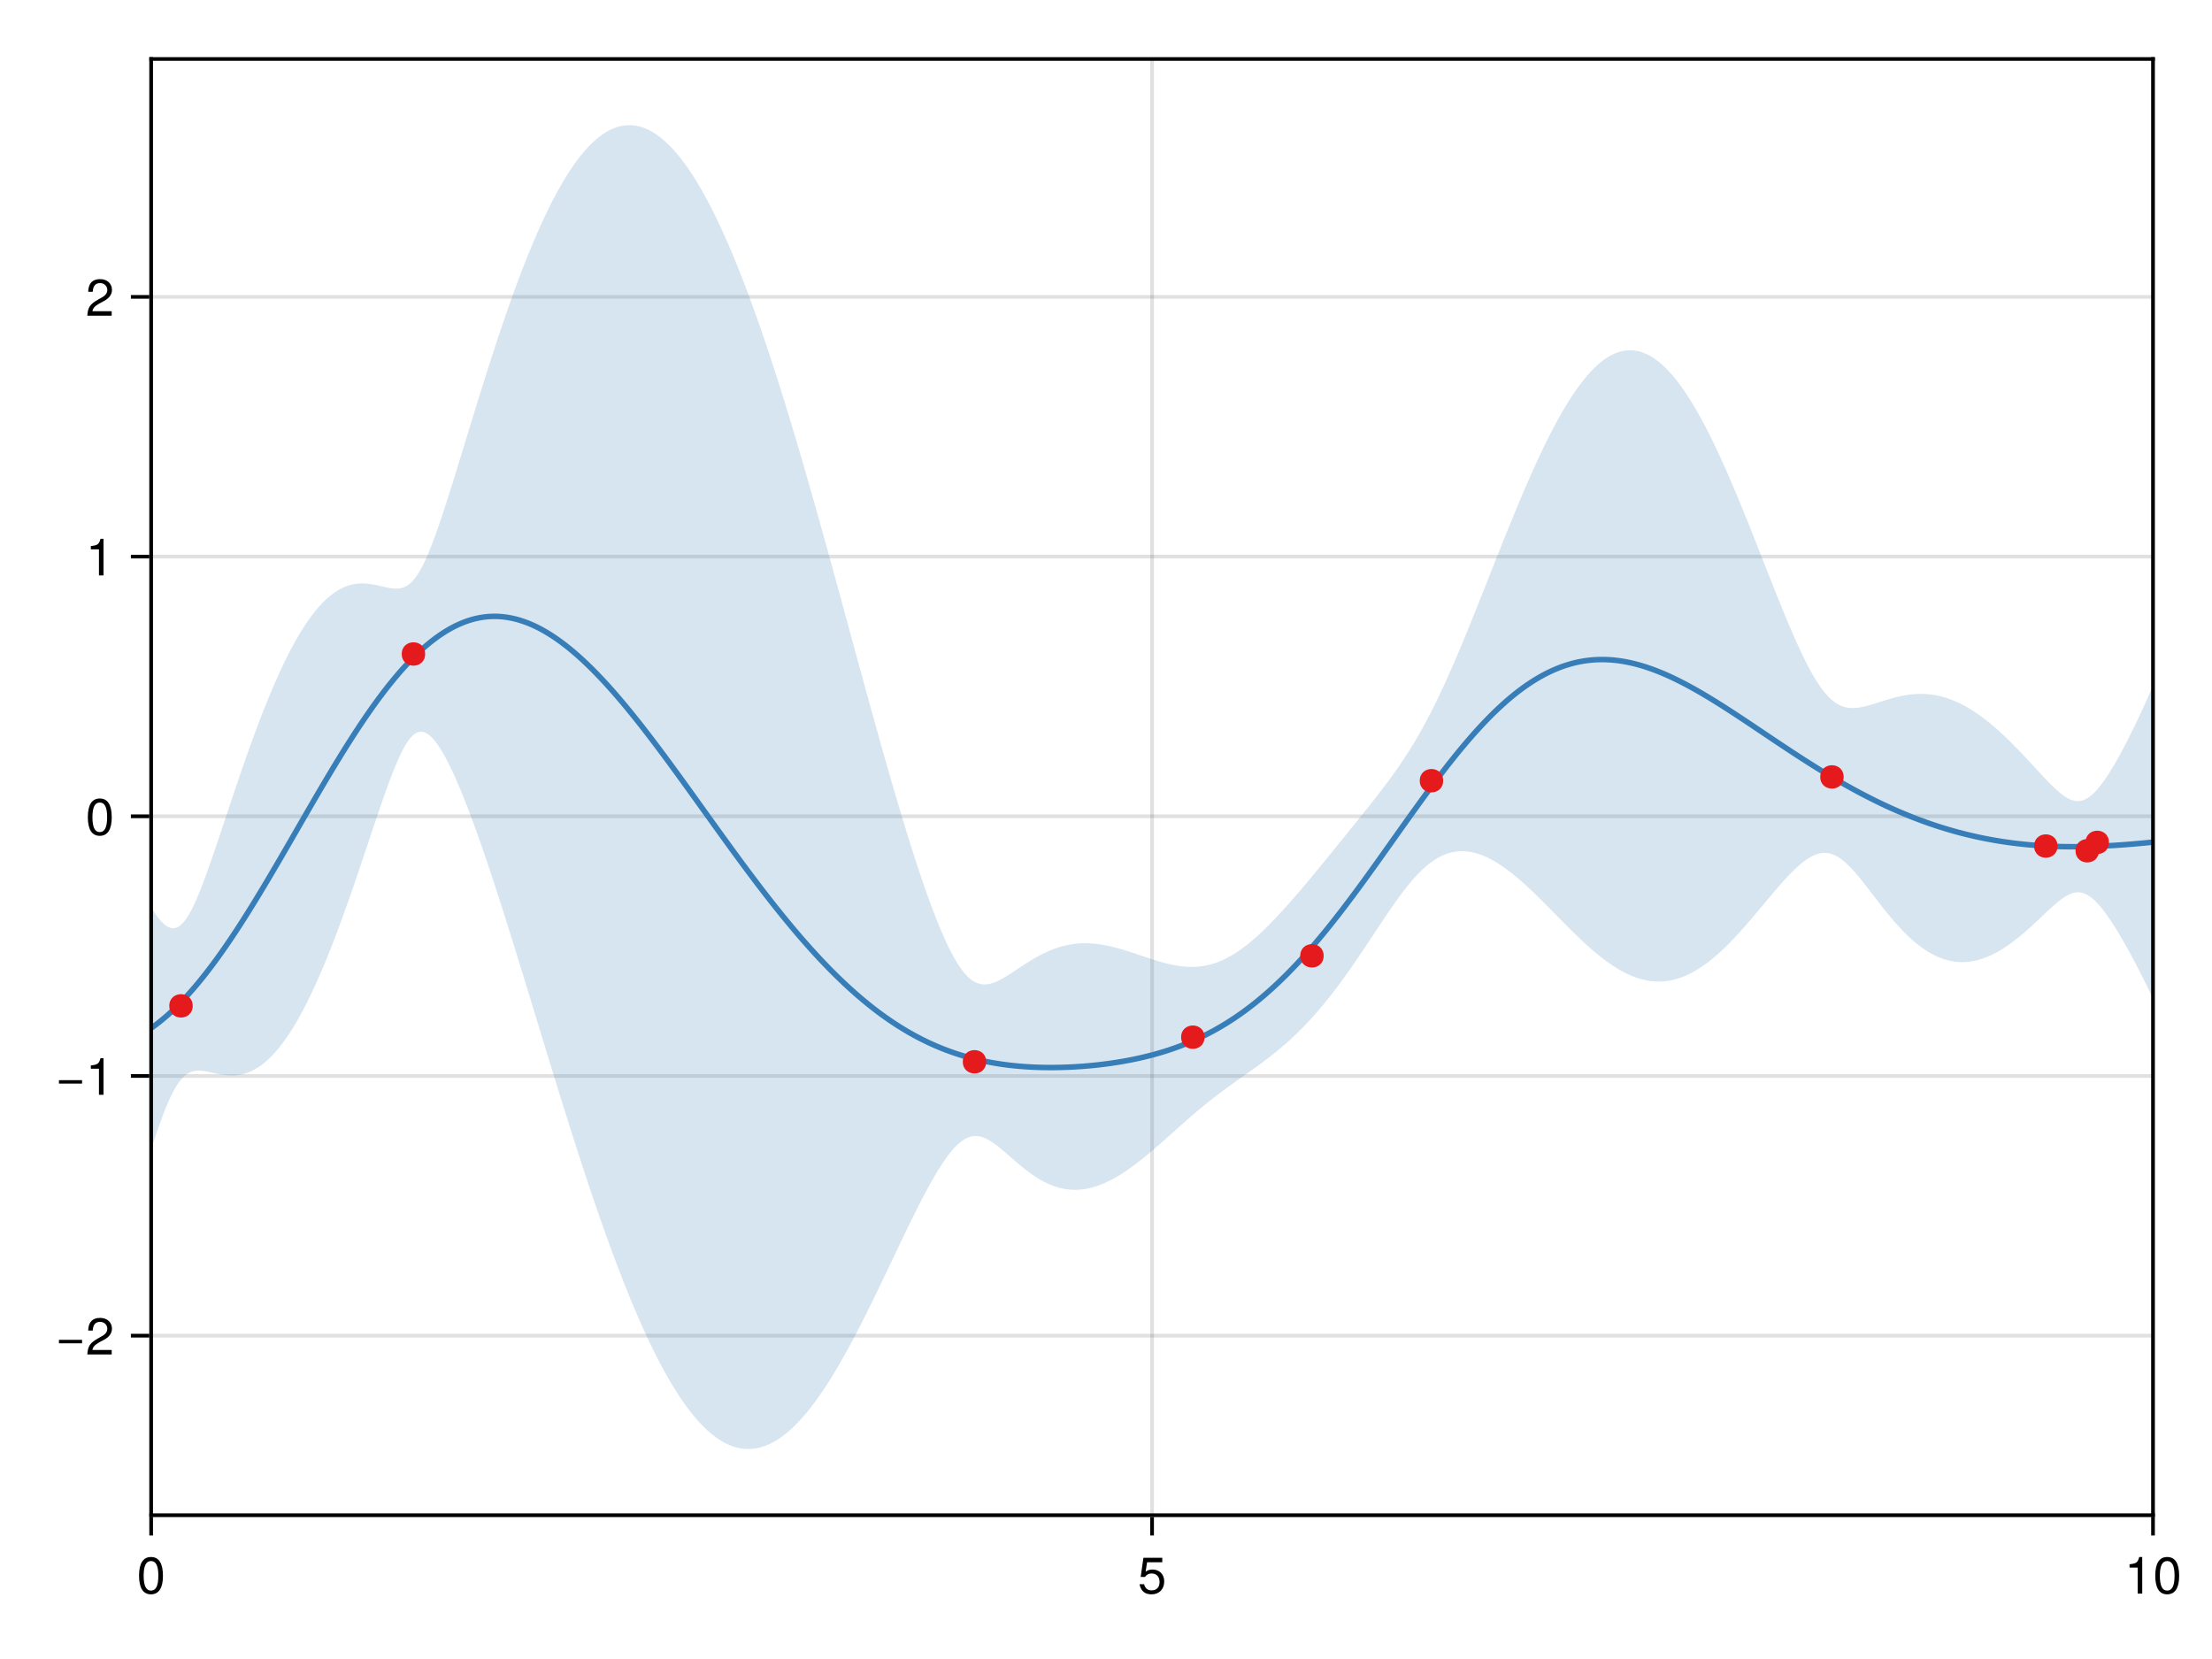 <?xml version="1.0" encoding="UTF-8"?>
<svg xmlns="http://www.w3.org/2000/svg" xmlns:xlink="http://www.w3.org/1999/xlink" width="600" height="450" viewBox="0 0 600 450">
<defs>
<g>
<g id="glyph-0-0-b1eaf355">
<path d="M 7.094 -4.781 C 7.094 -1.516 5.953 0.203 3.844 0.203 C 1.719 0.203 0.609 -1.516 0.609 -4.859 C 0.609 -8.188 1.703 -9.922 3.844 -9.922 C 6 -9.922 7.094 -8.219 7.094 -4.781 Z M 5.844 -4.891 C 5.844 -7.547 5.188 -8.828 3.844 -8.828 C 2.516 -8.828 1.859 -7.562 1.859 -4.844 C 1.859 -2.125 2.516 -0.812 3.828 -0.812 C 5.188 -0.812 5.844 -2.078 5.844 -4.891 Z M 5.844 -4.891 "/>
</g>
<g id="glyph-1-0-b1eaf355">
<path d="M 7.188 -3.297 C 7.188 -1.188 5.781 0.203 3.781 0.203 C 2.016 0.203 0.891 -0.578 0.484 -2.547 C 0.484 -2.547 1.719 -2.547 1.719 -2.547 C 2.016 -1.422 2.672 -0.875 3.75 -0.875 C 5.094 -0.875 5.922 -1.688 5.922 -3.125 C 5.922 -4.594 5.078 -5.453 3.75 -5.453 C 2.984 -5.453 2.5 -5.203 1.938 -4.516 C 1.938 -4.516 0.797 -4.516 0.797 -4.516 C 0.797 -4.516 1.547 -9.719 1.547 -9.719 C 1.547 -9.719 6.656 -9.719 6.656 -9.719 C 6.656 -9.719 6.656 -8.5 6.656 -8.5 C 6.656 -8.5 2.531 -8.5 2.531 -8.5 C 2.531 -8.5 2.141 -5.938 2.141 -5.938 C 2.719 -6.359 3.281 -6.531 3.969 -6.531 C 5.875 -6.531 7.188 -5.25 7.188 -3.297 Z M 7.188 -3.297 "/>
</g>
<g id="glyph-1-1-b1eaf355">
<path d="M 4.859 0 C 4.859 0 3.625 0 3.625 0 C 3.625 0 3.625 -7.062 3.625 -7.062 C 3.625 -7.062 1.422 -7.062 1.422 -7.062 C 1.422 -7.062 1.422 -7.953 1.422 -7.953 C 3.328 -8.188 3.609 -8.406 4.047 -9.922 C 4.047 -9.922 4.859 -9.922 4.859 -9.922 C 4.859 -9.922 4.859 0 4.859 0 Z M 4.859 0 "/>
</g>
<g id="glyph-1-2-b1eaf355">
<path d="M 7.094 -4.781 C 7.094 -1.516 5.953 0.203 3.844 0.203 C 1.719 0.203 0.609 -1.516 0.609 -4.859 C 0.609 -8.188 1.703 -9.922 3.844 -9.922 C 6 -9.922 7.094 -8.219 7.094 -4.781 Z M 5.844 -4.891 C 5.844 -7.547 5.188 -8.828 3.844 -8.828 C 2.516 -8.828 1.859 -7.562 1.859 -4.844 C 1.859 -2.125 2.516 -0.812 3.828 -0.812 C 5.188 -0.812 5.844 -2.078 5.844 -4.891 Z M 5.844 -4.891 "/>
</g>
<g id="glyph-2-0-b1eaf355">
<path d="M 7.219 -3.031 C 7.219 -3.031 0.953 -3.031 0.953 -3.031 C 0.953 -3.031 0.953 -3.969 0.953 -3.969 C 0.953 -3.969 7.219 -3.969 7.219 -3.969 C 7.219 -3.969 7.219 -3.031 7.219 -3.031 Z M 7.219 -3.031 "/>
</g>
<g id="glyph-3-0-b1eaf355">
<path d="M 7.156 -7.016 C 7.156 -5.797 6.438 -4.766 5.047 -4.016 C 5.047 -4.016 3.656 -3.266 3.656 -3.266 C 2.438 -2.547 1.984 -2.031 1.859 -1.219 C 1.859 -1.219 7.078 -1.219 7.078 -1.219 C 7.078 -1.219 7.078 0 7.078 0 C 7.078 0 0.469 0 0.469 0 C 0.594 -2.188 1.188 -3.125 3.266 -4.297 C 3.266 -4.297 4.547 -5.031 4.547 -5.031 C 5.438 -5.531 5.891 -6.203 5.891 -6.984 C 5.891 -8.047 5.047 -8.844 3.938 -8.844 C 2.719 -8.844 2.031 -8.141 1.938 -6.484 C 1.938 -6.484 0.703 -6.484 0.703 -6.484 C 0.766 -8.891 1.953 -9.922 3.969 -9.922 C 5.859 -9.922 7.156 -8.688 7.156 -7.016 Z M 7.156 -7.016 "/>
</g>
<g id="glyph-4-0-b1eaf355">
<path d="M 7.219 -3.031 C 7.219 -3.031 0.953 -3.031 0.953 -3.031 C 0.953 -3.031 0.953 -3.969 0.953 -3.969 C 0.953 -3.969 7.219 -3.969 7.219 -3.969 C 7.219 -3.969 7.219 -3.031 7.219 -3.031 Z M 7.219 -3.031 "/>
</g>
<g id="glyph-5-0-b1eaf355">
<path d="M 4.859 0 C 4.859 0 3.625 0 3.625 0 C 3.625 0 3.625 -7.062 3.625 -7.062 C 3.625 -7.062 1.422 -7.062 1.422 -7.062 C 1.422 -7.062 1.422 -7.953 1.422 -7.953 C 3.328 -8.188 3.609 -8.406 4.047 -9.922 C 4.047 -9.922 4.859 -9.922 4.859 -9.922 C 4.859 -9.922 4.859 0 4.859 0 Z M 4.859 0 "/>
</g>
<g id="glyph-6-0-b1eaf355">
<path d="M 7.094 -4.781 C 7.094 -1.516 5.953 0.203 3.844 0.203 C 1.719 0.203 0.609 -1.516 0.609 -4.859 C 0.609 -8.188 1.703 -9.922 3.844 -9.922 C 6 -9.922 7.094 -8.219 7.094 -4.781 Z M 5.844 -4.891 C 5.844 -7.547 5.188 -8.828 3.844 -8.828 C 2.516 -8.828 1.859 -7.562 1.859 -4.844 C 1.859 -2.125 2.516 -0.812 3.828 -0.812 C 5.188 -0.812 5.844 -2.078 5.844 -4.891 Z M 5.844 -4.891 "/>
</g>
<g id="glyph-6-1-b1eaf355">
<path d="M 4.859 0 C 4.859 0 3.625 0 3.625 0 C 3.625 0 3.625 -7.062 3.625 -7.062 C 3.625 -7.062 1.422 -7.062 1.422 -7.062 C 1.422 -7.062 1.422 -7.953 1.422 -7.953 C 3.328 -8.188 3.609 -8.406 4.047 -9.922 C 4.047 -9.922 4.859 -9.922 4.859 -9.922 C 4.859 -9.922 4.859 0 4.859 0 Z M 4.859 0 "/>
</g>
<g id="glyph-6-2-b1eaf355">
<path d="M 7.156 -7.016 C 7.156 -5.797 6.438 -4.766 5.047 -4.016 C 5.047 -4.016 3.656 -3.266 3.656 -3.266 C 2.438 -2.547 1.984 -2.031 1.859 -1.219 C 1.859 -1.219 7.078 -1.219 7.078 -1.219 C 7.078 -1.219 7.078 0 7.078 0 C 7.078 0 0.469 0 0.469 0 C 0.594 -2.188 1.188 -3.125 3.266 -4.297 C 3.266 -4.297 4.547 -5.031 4.547 -5.031 C 5.438 -5.531 5.891 -6.203 5.891 -6.984 C 5.891 -8.047 5.047 -8.844 3.938 -8.844 C 2.719 -8.844 2.031 -8.141 1.938 -6.484 C 1.938 -6.484 0.703 -6.484 0.703 -6.484 C 0.766 -8.891 1.953 -9.922 3.969 -9.922 C 5.859 -9.922 7.156 -8.688 7.156 -7.016 Z M 7.156 -7.016 "/>
</g>
</g>
<clipPath id="clip-0-b1eaf355">
<path clip-rule="nonzero" d="M 41 162 L 584 162 L 584 294 L 41 294 Z M 41 162 "/>
</clipPath>
</defs>
<rect x="-60" y="-45" width="720" height="540" fill="rgb(100%, 100%, 100%)" fill-opacity="1"/>
<path fill-rule="nonzero" fill="rgb(100%, 100%, 100%)" fill-opacity="1" d="M 41 411 L 584 411 L 584 16 L 41 16 Z M 41 411 "/>
<path fill="none" stroke-width="1" stroke-linecap="butt" stroke-linejoin="miter" stroke="rgb(0%, 0%, 0%)" stroke-opacity="0.12" stroke-miterlimit="1.155" d="M 41 411 L 41 16 "/>
<path fill="none" stroke-width="1" stroke-linecap="butt" stroke-linejoin="miter" stroke="rgb(0%, 0%, 0%)" stroke-opacity="0.12" stroke-miterlimit="1.155" d="M 312.5 411 L 312.5 16 "/>
<path fill="none" stroke-width="1" stroke-linecap="butt" stroke-linejoin="miter" stroke="rgb(0%, 0%, 0%)" stroke-opacity="0.12" stroke-miterlimit="1.155" d="M 584 411 L 584 16 "/>
<path fill="none" stroke-width="1" stroke-linecap="butt" stroke-linejoin="miter" stroke="rgb(0%, 0%, 0%)" stroke-opacity="0.12" stroke-miterlimit="1.155" d="M 41 362.293 L 584 362.293 "/>
<path fill="none" stroke-width="1" stroke-linecap="butt" stroke-linejoin="miter" stroke="rgb(0%, 0%, 0%)" stroke-opacity="0.12" stroke-miterlimit="1.155" d="M 41 291.852 L 584 291.852 "/>
<path fill="none" stroke-width="1" stroke-linecap="butt" stroke-linejoin="miter" stroke="rgb(0%, 0%, 0%)" stroke-opacity="0.12" stroke-miterlimit="1.155" d="M 41 221.414 L 584 221.414 "/>
<path fill="none" stroke-width="1" stroke-linecap="butt" stroke-linejoin="miter" stroke="rgb(0%, 0%, 0%)" stroke-opacity="0.12" stroke-miterlimit="1.155" d="M 41 150.973 L 584 150.973 "/>
<path fill="none" stroke-width="1" stroke-linecap="butt" stroke-linejoin="miter" stroke="rgb(0%, 0%, 0%)" stroke-opacity="0.12" stroke-miterlimit="1.155" d="M 41 80.531 L 584 80.531 "/>
<g fill="rgb(0%, 0%, 0%)" fill-opacity="1">
<use xlink:href="#glyph-0-0-b1eaf355" x="37.108" y="432.258"/>
</g>
<g fill="rgb(0%, 0%, 0%)" fill-opacity="1">
<use xlink:href="#glyph-1-0-b1eaf355" x="308.608" y="432.258"/>
</g>
<g fill="rgb(0%, 0%, 0%)" fill-opacity="1">
<use xlink:href="#glyph-1-1-b1eaf355" x="576.216" y="432.258"/>
</g>
<g fill="rgb(0%, 0%, 0%)" fill-opacity="1">
<use xlink:href="#glyph-1-2-b1eaf355" x="584" y="432.258"/>
</g>
<g fill="rgb(0%, 0%, 0%)" fill-opacity="1">
<use xlink:href="#glyph-2-0-b1eaf355" x="15.04" y="367.397"/>
</g>
<g fill="rgb(0%, 0%, 0%)" fill-opacity="1">
<use xlink:href="#glyph-3-0-b1eaf355" x="23.216" y="367.397"/>
</g>
<g fill="rgb(0%, 0%, 0%)" fill-opacity="1">
<use xlink:href="#glyph-4-0-b1eaf355" x="15.04" y="296.956"/>
</g>
<g fill="rgb(0%, 0%, 0%)" fill-opacity="1">
<use xlink:href="#glyph-5-0-b1eaf355" x="23.216" y="296.956"/>
</g>
<g fill="rgb(0%, 0%, 0%)" fill-opacity="1">
<use xlink:href="#glyph-6-0-b1eaf355" x="23.216" y="226.515"/>
</g>
<g fill="rgb(0%, 0%, 0%)" fill-opacity="1">
<use xlink:href="#glyph-6-1-b1eaf355" x="23.216" y="156.074"/>
</g>
<g fill="rgb(0%, 0%, 0%)" fill-opacity="1">
<use xlink:href="#glyph-6-2-b1eaf355" x="23.216" y="85.634"/>
</g>
<path fill-rule="nonzero" fill="rgb(21.6%, 49.4%, 72.2%)" fill-opacity="0.2" d="M 41 246.035 L 41.543 246.934 L 42.086 247.777 L 42.629 248.555 L 43.172 249.262 L 43.715 249.898 L 44.258 250.449 L 44.801 250.918 L 45.344 251.289 L 45.887 251.562 L 46.43 251.73 L 46.973 251.789 L 47.516 251.727 L 48.059 251.547 L 48.602 251.242 L 49.145 250.816 L 49.688 250.27 L 50.23 249.605 L 50.773 248.824 L 51.316 247.941 L 51.859 246.953 L 52.402 245.879 L 52.945 244.719 L 53.488 243.484 L 54.031 242.184 L 54.574 240.824 L 55.117 239.418 L 55.66 237.965 L 56.203 236.473 L 56.746 234.949 L 57.289 233.402 L 57.832 231.828 L 58.375 230.238 L 58.918 228.637 L 59.461 227.023 L 60.547 223.773 L 61.09 222.145 L 61.633 220.512 L 62.719 217.262 L 63.262 215.645 L 63.805 214.031 L 64.348 212.43 L 64.891 210.836 L 65.434 209.254 L 65.977 207.688 L 66.52 206.129 L 67.062 204.59 L 67.605 203.062 L 68.148 201.555 L 68.691 200.062 L 69.234 198.59 L 69.777 197.137 L 70.32 195.703 L 70.863 194.289 L 71.406 192.898 L 71.949 191.527 L 72.492 190.18 L 73.035 188.852 L 73.578 187.551 L 74.121 186.273 L 74.664 185.02 L 75.211 183.793 L 75.754 182.59 L 76.297 181.414 L 76.84 180.266 L 77.383 179.141 L 77.926 178.047 L 78.469 176.977 L 79.012 175.938 L 79.555 174.926 L 80.098 173.945 L 80.641 172.988 L 81.184 172.062 L 81.727 171.168 L 82.27 170.305 L 82.812 169.465 L 83.355 168.66 L 83.898 167.883 L 84.441 167.141 L 84.984 166.426 L 85.527 165.738 L 86.07 165.086 L 86.613 164.461 L 87.156 163.871 L 87.699 163.309 L 88.242 162.777 L 88.785 162.277 L 89.328 161.809 L 89.871 161.367 L 90.414 160.961 L 90.957 160.582 L 91.5 160.234 L 92.043 159.914 L 92.586 159.625 L 93.129 159.363 L 93.672 159.133 L 94.215 158.93 L 94.758 158.758 L 95.301 158.609 L 95.844 158.488 L 96.387 158.395 L 96.93 158.324 L 97.473 158.277 L 98.016 158.258 L 98.559 158.258 L 99.102 158.281 L 99.645 158.32 L 100.188 158.383 L 100.73 158.457 L 101.273 158.551 L 101.816 158.656 L 102.359 158.77 L 102.902 158.891 L 103.445 159.016 L 103.988 159.145 L 104.531 159.266 L 105.074 159.383 L 105.617 159.488 L 106.16 159.574 L 106.703 159.637 L 107.246 159.672 L 107.789 159.668 L 108.332 159.617 L 108.875 159.516 L 109.418 159.355 L 109.961 159.121 L 110.504 158.816 L 111.047 158.422 L 111.59 157.941 L 112.133 157.363 L 112.676 156.691 L 113.219 155.918 L 113.762 155.051 L 114.305 154.09 L 114.848 153.035 L 115.391 151.895 L 115.934 150.676 L 116.477 149.383 L 117.02 148.023 L 117.562 146.602 L 118.105 145.129 L 118.648 143.605 L 119.191 142.039 L 119.734 140.438 L 120.277 138.805 L 120.82 137.141 L 121.363 135.453 L 121.906 133.746 L 122.449 132.023 L 122.992 130.285 L 123.535 128.535 L 124.078 126.773 L 124.621 125.008 L 125.707 121.461 L 126.793 117.906 L 127.879 114.359 L 128.422 112.59 L 128.965 110.828 L 129.508 109.074 L 130.051 107.324 L 130.594 105.586 L 131.137 103.852 L 131.68 102.133 L 132.223 100.422 L 132.766 98.727 L 133.309 97.039 L 133.852 95.367 L 134.395 93.711 L 134.938 92.066 L 135.48 90.438 L 136.023 88.824 L 136.566 87.23 L 137.109 85.648 L 137.652 84.09 L 138.195 82.543 L 138.738 81.02 L 139.281 79.512 L 139.824 78.023 L 140.367 76.559 L 140.91 75.109 L 141.453 73.684 L 141.996 72.277 L 142.539 70.891 L 143.086 69.531 L 143.629 68.188 L 144.172 66.871 L 144.715 65.574 L 145.258 64.301 L 145.801 63.051 L 146.344 61.824 L 146.887 60.625 L 147.43 59.445 L 147.973 58.293 L 148.516 57.164 L 149.059 56.059 L 149.602 54.98 L 150.145 53.926 L 150.688 52.898 L 151.23 51.898 L 151.773 50.922 L 152.316 49.969 L 152.859 49.047 L 153.402 48.148 L 153.945 47.277 L 154.488 46.434 L 155.031 45.613 L 155.574 44.824 L 156.117 44.062 L 156.66 43.324 L 157.203 42.617 L 157.746 41.934 L 158.289 41.281 L 158.832 40.656 L 159.375 40.055 L 159.918 39.484 L 160.461 38.941 L 161.004 38.426 L 161.547 37.941 L 162.09 37.48 L 162.633 37.051 L 163.176 36.645 L 163.719 36.27 L 164.262 35.926 L 164.805 35.605 L 165.348 35.316 L 165.891 35.051 L 166.434 34.816 L 166.977 34.613 L 167.52 34.434 L 168.062 34.285 L 168.605 34.16 L 169.148 34.066 L 169.691 34.004 L 170.234 33.965 L 170.777 33.953 L 171.32 33.973 L 171.863 34.02 L 172.406 34.094 L 172.949 34.195 L 173.492 34.324 L 174.035 34.48 L 174.578 34.664 L 175.121 34.875 L 175.664 35.113 L 176.207 35.383 L 176.75 35.676 L 177.293 35.996 L 177.836 36.344 L 178.379 36.719 L 178.922 37.121 L 179.465 37.551 L 180.008 38.008 L 180.551 38.488 L 181.094 38.996 L 181.637 39.531 L 182.18 40.094 L 182.723 40.68 L 183.266 41.293 L 183.809 41.934 L 184.352 42.598 L 184.895 43.285 L 185.438 44.004 L 185.98 44.742 L 186.523 45.512 L 187.066 46.301 L 187.609 47.117 L 188.152 47.957 L 188.695 48.824 L 189.238 49.715 L 189.781 50.629 L 190.324 51.566 L 190.867 52.527 L 191.41 53.516 L 191.953 54.523 L 192.496 55.555 L 193.039 56.613 L 193.582 57.691 L 194.125 58.793 L 194.668 59.918 L 195.211 61.066 L 195.754 62.234 L 196.297 63.426 L 196.84 64.641 L 197.383 65.875 L 197.926 67.133 L 198.469 68.41 L 199.012 69.707 L 199.555 71.027 L 200.098 72.367 L 200.641 73.727 L 201.184 75.109 L 201.727 76.508 L 202.27 77.93 L 202.812 79.367 L 203.355 80.824 L 203.898 82.305 L 204.441 83.801 L 204.984 85.312 L 205.527 86.848 L 206.07 88.395 L 206.613 89.965 L 207.156 91.551 L 207.699 93.152 L 208.242 94.77 L 208.785 96.406 L 209.328 98.055 L 209.871 99.723 L 210.414 101.406 L 210.961 103.102 L 211.504 104.816 L 212.047 106.543 L 212.59 108.285 L 213.133 110.039 L 213.676 111.809 L 214.219 113.59 L 214.762 115.383 L 215.305 117.191 L 215.848 119.008 L 216.391 120.84 L 216.934 122.684 L 217.477 124.535 L 218.02 126.398 L 218.562 128.273 L 219.105 130.16 L 219.648 132.051 L 220.191 133.953 L 220.734 135.867 L 221.277 137.785 L 221.82 139.715 L 222.363 141.648 L 222.906 143.59 L 223.449 145.539 L 223.992 147.492 L 224.535 149.453 L 225.078 151.418 L 226.164 155.363 L 227.25 159.324 L 227.793 161.312 L 228.336 163.297 L 228.879 165.289 L 229.422 167.277 L 229.965 169.27 L 230.508 171.266 L 231.594 175.25 L 232.137 177.238 L 232.68 179.23 L 233.223 181.219 L 233.766 183.203 L 234.309 185.184 L 235.395 189.137 L 235.938 191.105 L 237.023 195.027 L 237.566 196.977 L 238.109 198.922 L 238.652 200.855 L 239.195 202.785 L 239.738 204.703 L 240.281 206.613 L 240.824 208.512 L 241.367 210.402 L 241.91 212.277 L 242.453 214.141 L 242.996 215.992 L 243.539 217.832 L 244.082 219.652 L 244.625 221.461 L 245.168 223.254 L 245.711 225.027 L 246.254 226.785 L 246.797 228.527 L 247.34 230.246 L 247.883 231.945 L 248.426 233.621 L 248.969 235.277 L 249.512 236.91 L 250.055 238.52 L 250.598 240.098 L 251.141 241.652 L 251.684 243.18 L 252.227 244.676 L 252.77 246.141 L 253.312 247.574 L 253.855 248.973 L 254.398 250.336 L 254.941 251.66 L 255.484 252.941 L 256.027 254.184 L 256.57 255.379 L 257.113 256.531 L 257.656 257.633 L 258.199 258.68 L 258.742 259.676 L 259.285 260.617 L 259.828 261.496 L 260.371 262.316 L 260.914 263.074 L 261.457 263.766 L 262 264.391 L 262.543 264.949 L 263.086 265.438 L 263.629 265.859 L 264.172 266.215 L 264.715 266.5 L 265.258 266.723 L 265.801 266.883 L 266.344 266.98 L 266.887 267.023 L 267.43 267.016 L 267.973 266.957 L 268.516 266.855 L 269.059 266.711 L 269.602 266.527 L 270.145 266.316 L 270.688 266.074 L 271.23 265.805 L 271.773 265.516 L 272.316 265.211 L 272.859 264.887 L 273.402 264.551 L 273.945 264.207 L 274.488 263.855 L 275.031 263.5 L 275.574 263.141 L 276.117 262.777 L 277.203 262.059 L 277.746 261.703 L 278.289 261.355 L 278.836 261.012 L 279.379 260.672 L 279.922 260.344 L 280.465 260.02 L 281.008 259.707 L 281.551 259.406 L 282.094 259.113 L 282.637 258.832 L 283.18 258.562 L 283.723 258.305 L 284.266 258.059 L 284.809 257.824 L 285.352 257.605 L 285.895 257.398 L 286.438 257.203 L 286.98 257.02 L 287.523 256.852 L 288.066 256.699 L 288.609 256.555 L 289.152 256.426 L 289.695 256.312 L 290.238 256.211 L 290.781 256.121 L 291.324 256.047 L 291.867 255.984 L 292.41 255.934 L 292.953 255.895 L 293.496 255.871 L 294.039 255.859 L 294.582 255.859 L 295.125 255.867 L 295.668 255.891 L 296.211 255.926 L 296.754 255.969 L 297.297 256.023 L 297.84 256.09 L 298.383 256.164 L 298.926 256.25 L 299.469 256.344 L 300.012 256.445 L 300.555 256.555 L 301.098 256.676 L 301.641 256.801 L 302.184 256.934 L 302.727 257.074 L 303.27 257.223 L 303.812 257.375 L 304.355 257.531 L 305.441 257.859 L 305.984 258.031 L 307.07 258.383 L 308.156 258.742 L 308.699 258.926 L 309.242 259.105 L 310.871 259.656 L 311.414 259.836 L 313.043 260.363 L 313.586 260.531 L 314.129 260.695 L 314.672 260.855 L 315.215 261.008 L 315.758 261.156 L 316.301 261.297 L 316.844 261.43 L 317.387 261.555 L 317.93 261.672 L 318.473 261.781 L 319.016 261.883 L 319.559 261.969 L 320.102 262.051 L 320.645 262.117 L 321.188 262.172 L 321.73 262.215 L 322.273 262.246 L 322.816 262.266 L 323.359 262.27 L 323.902 262.258 L 324.445 262.234 L 324.988 262.195 L 325.531 262.141 L 326.074 262.07 L 326.617 261.988 L 327.16 261.887 L 327.703 261.77 L 328.246 261.637 L 328.789 261.484 L 329.332 261.316 L 329.875 261.133 L 330.418 260.934 L 330.961 260.719 L 331.504 260.484 L 332.047 260.234 L 332.59 259.969 L 333.133 259.684 L 333.676 259.387 L 334.219 259.07 L 334.762 258.742 L 335.305 258.395 L 335.848 258.035 L 336.391 257.66 L 336.934 257.273 L 337.477 256.867 L 338.02 256.453 L 338.562 256.023 L 339.105 255.578 L 339.648 255.125 L 340.191 254.656 L 340.734 254.18 L 341.277 253.691 L 341.82 253.191 L 342.363 252.68 L 342.906 252.16 L 343.449 251.629 L 343.992 251.09 L 344.535 250.543 L 345.078 249.988 L 345.621 249.426 L 346.164 248.855 L 346.711 248.277 L 347.254 247.691 L 347.797 247.102 L 348.34 246.504 L 348.883 245.898 L 349.426 245.289 L 349.969 244.676 L 350.512 244.059 L 351.055 243.434 L 352.141 242.176 L 352.684 241.539 L 353.77 240.258 L 355.398 238.312 L 355.941 237.66 L 356.484 237.004 L 357.027 236.344 L 357.57 235.688 L 358.113 235.023 L 358.656 234.363 L 359.742 233.035 L 360.828 231.699 L 361.371 231.035 L 361.914 230.363 L 363 229.027 L 363.543 228.355 L 364.086 227.688 L 366.801 224.328 L 367.344 223.652 L 367.887 222.98 L 368.973 221.629 L 370.602 219.59 L 371.688 218.223 L 372.23 217.535 L 372.773 216.844 L 373.316 216.148 L 374.402 214.742 L 374.945 214.031 L 375.488 213.316 L 376.031 212.594 L 376.574 211.867 L 377.117 211.129 L 377.66 210.383 L 378.203 209.625 L 378.746 208.859 L 379.289 208.082 L 379.832 207.293 L 380.375 206.488 L 380.918 205.672 L 381.461 204.844 L 382.004 203.996 L 382.547 203.137 L 383.09 202.258 L 383.633 201.363 L 384.176 200.449 L 384.719 199.52 L 385.262 198.57 L 385.805 197.602 L 386.348 196.613 L 386.891 195.605 L 387.434 194.578 L 387.977 193.531 L 388.52 192.465 L 389.062 191.383 L 389.605 190.277 L 390.148 189.156 L 390.691 188.016 L 391.234 186.859 L 391.777 185.684 L 392.32 184.492 L 392.863 183.281 L 393.406 182.059 L 393.949 180.824 L 394.492 179.57 L 395.035 178.305 L 395.578 177.027 L 396.121 175.738 L 396.664 174.438 L 397.207 173.129 L 397.75 171.809 L 398.293 170.48 L 398.836 169.145 L 399.379 167.801 L 400.465 165.098 L 401.551 162.371 L 402.637 159.637 L 403.18 158.266 L 403.723 156.891 L 405.895 151.406 L 406.438 150.039 L 406.98 148.676 L 408.066 145.965 L 408.609 144.617 L 409.152 143.273 L 409.695 141.938 L 410.238 140.609 L 410.781 139.289 L 411.324 137.977 L 411.867 136.676 L 412.41 135.383 L 412.953 134.102 L 413.496 132.828 L 414.039 131.57 L 414.586 130.324 L 415.129 129.094 L 415.672 127.875 L 416.215 126.668 L 416.758 125.477 L 417.301 124.305 L 417.844 123.145 L 418.387 122.004 L 418.93 120.879 L 419.473 119.773 L 420.016 118.684 L 420.559 117.613 L 421.102 116.562 L 421.645 115.531 L 422.188 114.52 L 422.73 113.531 L 423.273 112.562 L 423.816 111.617 L 424.359 110.691 L 424.902 109.789 L 425.445 108.91 L 425.988 108.055 L 426.531 107.223 L 427.074 106.418 L 427.617 105.633 L 428.16 104.879 L 428.703 104.145 L 429.246 103.441 L 429.789 102.762 L 430.332 102.109 L 430.875 101.48 L 431.418 100.883 L 431.961 100.312 L 432.504 99.77 L 433.047 99.254 L 433.59 98.766 L 434.133 98.309 L 434.676 97.879 L 435.219 97.48 L 435.762 97.109 L 436.305 96.766 L 436.848 96.457 L 437.391 96.172 L 437.934 95.922 L 438.477 95.699 L 439.02 95.508 L 439.562 95.348 L 440.105 95.219 L 440.648 95.117 L 441.191 95.047 L 441.734 95.008 L 442.277 95 L 442.82 95.023 L 443.363 95.078 L 443.906 95.164 L 444.449 95.277 L 444.992 95.422 L 445.535 95.602 L 446.078 95.809 L 446.621 96.047 L 447.164 96.312 L 447.707 96.613 L 448.25 96.941 L 448.793 97.301 L 449.336 97.688 L 449.879 98.105 L 450.422 98.555 L 450.965 99.031 L 451.508 99.535 L 452.051 100.07 L 452.594 100.637 L 453.137 101.227 L 453.68 101.848 L 454.223 102.496 L 454.766 103.172 L 455.309 103.875 L 455.852 104.605 L 456.395 105.359 L 456.938 106.145 L 457.48 106.953 L 458.023 107.785 L 458.566 108.645 L 459.109 109.527 L 459.652 110.434 L 460.195 111.363 L 460.738 112.32 L 461.281 113.297 L 461.824 114.297 L 462.367 115.316 L 462.91 116.359 L 463.453 117.426 L 463.996 118.508 L 464.539 119.609 L 465.082 120.734 L 465.625 121.875 L 466.168 123.035 L 466.711 124.211 L 467.254 125.406 L 467.797 126.613 L 468.34 127.84 L 468.883 129.082 L 469.426 130.336 L 469.969 131.602 L 470.512 132.883 L 471.055 134.176 L 471.598 135.48 L 472.141 136.797 L 472.684 138.121 L 473.227 139.457 L 473.77 140.801 L 474.312 142.152 L 474.855 143.508 L 475.398 144.871 L 475.941 146.238 L 477.027 148.988 L 479.742 155.883 L 480.285 157.258 L 480.828 158.629 L 481.371 159.996 L 481.914 161.355 L 482.461 162.707 L 483.004 164.051 L 483.547 165.383 L 484.09 166.707 L 484.633 168.016 L 485.176 169.309 L 485.719 170.586 L 486.262 171.848 L 486.805 173.086 L 487.348 174.305 L 487.891 175.496 L 488.434 176.664 L 488.977 177.805 L 489.52 178.918 L 490.062 179.996 L 490.605 181.039 L 491.148 182.043 L 491.691 183.012 L 492.234 183.934 L 492.777 184.816 L 493.32 185.648 L 493.863 186.434 L 494.406 187.168 L 494.949 187.852 L 495.492 188.484 L 496.035 189.059 L 496.578 189.582 L 497.121 190.051 L 497.664 190.465 L 498.207 190.824 L 498.75 191.137 L 499.293 191.395 L 499.836 191.605 L 500.379 191.773 L 500.922 191.898 L 501.465 191.984 L 502.008 192.035 L 502.551 192.051 L 503.094 192.039 L 503.637 191.996 L 504.18 191.93 L 504.723 191.844 L 505.266 191.738 L 505.809 191.617 L 506.352 191.484 L 506.895 191.336 L 507.438 191.184 L 507.98 191.02 L 508.523 190.852 L 511.238 189.992 L 511.781 189.824 L 512.324 189.66 L 512.867 189.504 L 513.41 189.352 L 513.953 189.207 L 514.496 189.07 L 515.039 188.941 L 515.582 188.824 L 516.125 188.711 L 516.668 188.613 L 517.211 188.523 L 517.754 188.445 L 518.297 188.375 L 518.84 188.32 L 519.383 188.277 L 519.926 188.246 L 520.469 188.227 L 521.012 188.219 L 521.555 188.227 L 522.098 188.246 L 522.641 188.281 L 523.184 188.328 L 523.727 188.387 L 524.27 188.461 L 524.812 188.547 L 525.355 188.648 L 525.898 188.762 L 526.441 188.891 L 526.984 189.035 L 527.527 189.191 L 528.07 189.359 L 528.613 189.543 L 529.156 189.742 L 529.699 189.953 L 530.242 190.176 L 530.785 190.414 L 531.328 190.664 L 531.871 190.93 L 532.414 191.207 L 532.957 191.496 L 533.5 191.801 L 534.043 192.117 L 534.586 192.445 L 535.129 192.785 L 535.672 193.137 L 536.215 193.504 L 536.758 193.879 L 537.301 194.27 L 537.844 194.668 L 538.387 195.082 L 538.93 195.504 L 539.473 195.938 L 540.016 196.379 L 540.559 196.836 L 541.102 197.301 L 541.645 197.773 L 542.188 198.258 L 542.73 198.75 L 543.273 199.254 L 543.816 199.766 L 544.359 200.285 L 544.902 200.812 L 545.445 201.348 L 545.988 201.887 L 546.531 202.438 L 547.074 202.992 L 547.617 203.555 L 548.703 204.695 L 549.246 205.273 L 549.789 205.855 L 550.336 206.438 L 550.879 207.027 L 551.422 207.613 L 552.508 208.793 L 553.594 209.965 L 554.137 210.547 L 554.68 211.121 L 555.223 211.688 L 555.766 212.246 L 556.309 212.793 L 556.852 213.328 L 557.395 213.844 L 557.938 214.34 L 558.48 214.816 L 559.023 215.262 L 559.566 215.676 L 560.109 216.055 L 560.652 216.395 L 561.195 216.688 L 561.738 216.93 L 562.281 217.113 L 562.824 217.242 L 563.367 217.305 L 563.91 217.297 L 564.453 217.223 L 564.996 217.078 L 565.539 216.863 L 566.082 216.578 L 566.625 216.23 L 567.168 215.812 L 567.711 215.336 L 568.254 214.805 L 568.797 214.215 L 569.34 213.578 L 569.883 212.898 L 570.426 212.172 L 570.969 211.41 L 571.512 210.609 L 572.055 209.773 L 572.598 208.91 L 573.141 208.016 L 573.684 207.094 L 574.227 206.148 L 574.77 205.18 L 575.312 204.188 L 575.855 203.172 L 576.398 202.141 L 576.941 201.09 L 577.484 200.02 L 578.027 198.934 L 578.57 197.828 L 579.113 196.711 L 579.656 195.578 L 580.199 194.43 L 580.742 193.266 L 581.285 192.094 L 581.828 190.902 L 582.371 189.703 L 582.914 188.492 L 583.457 187.266 L 584 186.031 L 584 270.824 L 583.457 269.699 L 582.914 268.582 L 582.371 267.477 L 581.828 266.383 L 581.285 265.297 L 580.742 264.223 L 580.199 263.156 L 579.656 262.105 L 579.113 261.066 L 578.57 260.039 L 578.027 259.027 L 577.484 258.027 L 576.941 257.043 L 576.398 256.074 L 575.855 255.121 L 575.312 254.188 L 574.77 253.27 L 574.227 252.375 L 573.684 251.496 L 573.141 250.645 L 572.598 249.812 L 572.055 249.012 L 571.512 248.234 L 570.969 247.492 L 570.426 246.781 L 569.883 246.105 L 569.34 245.469 L 568.797 244.875 L 568.254 244.328 L 567.711 243.832 L 567.168 243.387 L 566.625 243.004 L 566.082 242.68 L 565.539 242.418 L 564.996 242.223 L 564.453 242.094 L 563.91 242.031 L 563.367 242.035 L 562.824 242.102 L 562.281 242.227 L 561.738 242.41 L 561.195 242.645 L 560.652 242.926 L 560.109 243.25 L 559.566 243.609 L 559.023 244 L 558.48 244.422 L 557.938 244.863 L 557.395 245.324 L 556.852 245.801 L 556.309 246.289 L 555.766 246.785 L 555.223 247.289 L 554.137 248.312 L 553.594 248.828 L 552.508 249.852 L 551.965 250.359 L 550.879 251.359 L 550.336 251.848 L 549.789 252.332 L 549.246 252.809 L 548.703 253.273 L 548.16 253.73 L 547.617 254.18 L 547.074 254.613 L 546.531 255.039 L 545.988 255.453 L 545.445 255.855 L 544.902 256.242 L 544.359 256.617 L 543.816 256.98 L 543.273 257.328 L 542.73 257.664 L 542.188 257.984 L 541.645 258.289 L 541.102 258.578 L 540.559 258.855 L 540.016 259.113 L 539.473 259.359 L 538.93 259.586 L 538.387 259.797 L 537.844 259.988 L 537.301 260.168 L 536.758 260.328 L 536.215 260.469 L 535.672 260.594 L 535.129 260.703 L 534.586 260.793 L 534.043 260.863 L 533.5 260.918 L 532.957 260.949 L 532.414 260.965 L 531.871 260.965 L 531.328 260.941 L 530.785 260.898 L 530.242 260.84 L 529.699 260.762 L 529.156 260.66 L 528.613 260.543 L 528.07 260.402 L 527.527 260.246 L 526.984 260.07 L 526.441 259.871 L 525.898 259.656 L 525.355 259.418 L 524.812 259.16 L 524.27 258.887 L 523.727 258.59 L 523.184 258.273 L 522.641 257.938 L 522.098 257.586 L 521.555 257.211 L 521.012 256.82 L 520.469 256.406 L 519.926 255.977 L 519.383 255.527 L 518.84 255.062 L 518.297 254.578 L 517.754 254.074 L 517.211 253.555 L 516.668 253.016 L 516.125 252.465 L 515.582 251.895 L 515.039 251.309 L 514.496 250.711 L 513.953 250.098 L 513.41 249.469 L 512.867 248.832 L 512.324 248.18 L 511.781 247.516 L 511.238 246.844 L 510.695 246.16 L 510.152 245.473 L 509.609 244.777 L 508.523 243.371 L 506.895 241.25 L 506.352 240.551 L 505.809 239.855 L 505.266 239.164 L 504.723 238.488 L 504.18 237.824 L 503.637 237.176 L 503.094 236.551 L 502.551 235.941 L 502.008 235.359 L 501.465 234.809 L 500.922 234.285 L 500.379 233.797 L 499.836 233.348 L 499.293 232.938 L 498.75 232.57 L 498.207 232.25 L 497.664 231.977 L 497.121 231.75 L 496.578 231.574 L 496.035 231.445 L 495.492 231.367 L 494.949 231.34 L 494.406 231.363 L 493.863 231.434 L 493.32 231.551 L 492.777 231.711 L 492.234 231.914 L 491.691 232.16 L 491.148 232.441 L 490.605 232.762 L 490.062 233.113 L 489.52 233.496 L 488.977 233.91 L 488.434 234.352 L 487.891 234.816 L 487.348 235.309 L 486.805 235.816 L 486.262 236.348 L 485.719 236.895 L 485.176 237.457 L 484.633 238.035 L 484.09 238.625 L 483.547 239.227 L 483.004 239.84 L 482.461 240.457 L 481.914 241.086 L 481.371 241.719 L 480.828 242.359 L 480.285 243.004 L 478.656 244.949 L 478.113 245.602 L 477.57 246.25 L 477.027 246.902 L 475.941 248.191 L 475.398 248.832 L 474.855 249.469 L 474.312 250.102 L 473.77 250.73 L 473.227 251.352 L 472.684 251.965 L 472.141 252.57 L 471.598 253.168 L 471.055 253.758 L 470.512 254.34 L 469.969 254.91 L 469.426 255.473 L 468.883 256.023 L 468.34 256.566 L 467.797 257.094 L 467.254 257.613 L 466.711 258.117 L 466.168 258.613 L 465.625 259.094 L 465.082 259.559 L 464.539 260.012 L 463.996 260.453 L 463.453 260.879 L 462.91 261.289 L 462.367 261.684 L 461.824 262.062 L 461.281 262.43 L 460.738 262.777 L 460.195 263.113 L 459.652 263.43 L 459.109 263.73 L 458.566 264.016 L 458.023 264.285 L 457.48 264.535 L 456.938 264.77 L 456.395 264.988 L 455.852 265.188 L 455.309 265.371 L 454.766 265.539 L 454.223 265.688 L 453.68 265.816 L 453.137 265.93 L 452.594 266.027 L 452.051 266.105 L 451.508 266.164 L 450.965 266.207 L 450.422 266.234 L 449.879 266.238 L 449.336 266.23 L 448.793 266.203 L 448.25 266.16 L 447.707 266.098 L 447.164 266.02 L 446.621 265.922 L 446.078 265.809 L 445.535 265.68 L 444.992 265.535 L 444.449 265.375 L 443.906 265.195 L 443.363 265 L 442.82 264.789 L 442.277 264.566 L 441.734 264.324 L 441.191 264.066 L 440.648 263.797 L 440.105 263.512 L 439.562 263.211 L 439.02 262.898 L 438.477 262.57 L 437.934 262.23 L 437.391 261.879 L 436.848 261.512 L 436.305 261.133 L 435.762 260.742 L 435.219 260.34 L 434.676 259.926 L 434.133 259.5 L 433.59 259.066 L 433.047 258.621 L 432.504 258.168 L 431.961 257.703 L 431.418 257.23 L 430.875 256.75 L 430.332 256.262 L 429.789 255.766 L 429.246 255.262 L 428.703 254.754 L 427.617 253.715 L 427.074 253.188 L 426.531 252.656 L 425.988 252.121 L 424.359 250.492 L 423.816 249.941 L 423.273 249.395 L 422.73 248.844 L 422.188 248.289 L 420.016 246.086 L 418.93 244.992 L 418.387 244.449 L 417.844 243.91 L 417.301 243.375 L 416.758 242.844 L 416.215 242.316 L 415.672 241.797 L 415.129 241.281 L 414.586 240.77 L 414.039 240.27 L 413.496 239.773 L 412.953 239.289 L 412.41 238.812 L 411.867 238.344 L 411.324 237.883 L 410.781 237.434 L 410.238 236.996 L 409.695 236.566 L 409.152 236.152 L 408.609 235.746 L 408.066 235.355 L 407.523 234.977 L 406.98 234.609 L 406.438 234.258 L 405.895 233.922 L 405.352 233.602 L 404.809 233.293 L 404.266 233.004 L 403.723 232.73 L 403.18 232.473 L 402.637 232.234 L 402.094 232.012 L 401.551 231.809 L 401.008 231.625 L 400.465 231.461 L 399.922 231.316 L 399.379 231.191 L 398.836 231.086 L 398.293 231.004 L 397.75 230.941 L 397.207 230.906 L 396.664 230.891 L 396.121 230.895 L 395.578 230.926 L 395.035 230.984 L 394.492 231.062 L 393.949 231.168 L 393.406 231.297 L 392.863 231.453 L 392.32 231.633 L 391.777 231.84 L 391.234 232.074 L 390.691 232.336 L 390.148 232.625 L 389.605 232.938 L 389.062 233.281 L 388.52 233.648 L 387.977 234.043 L 387.434 234.465 L 386.891 234.914 L 386.348 235.391 L 385.805 235.891 L 385.262 236.414 L 384.719 236.961 L 384.176 237.535 L 383.633 238.129 L 383.09 238.746 L 382.547 239.383 L 382.004 240.043 L 381.461 240.719 L 380.918 241.414 L 380.375 242.125 L 379.832 242.852 L 379.289 243.59 L 378.746 244.344 L 378.203 245.109 L 377.66 245.887 L 377.117 246.672 L 376.574 247.465 L 376.031 248.266 L 375.488 249.07 L 374.402 250.695 L 371.145 255.617 L 370.602 256.434 L 369.516 258.059 L 368.973 258.863 L 368.43 259.664 L 367.887 260.461 L 367.344 261.254 L 366.801 262.039 L 366.258 262.816 L 365.715 263.586 L 365.172 264.352 L 364.629 265.105 L 364.086 265.852 L 363.543 266.594 L 363 267.324 L 362.457 268.047 L 361.914 268.758 L 361.371 269.465 L 360.828 270.156 L 360.285 270.844 L 359.742 271.52 L 359.199 272.184 L 358.656 272.84 L 358.113 273.484 L 357.57 274.121 L 357.027 274.75 L 356.484 275.363 L 355.941 275.973 L 355.398 276.566 L 354.855 277.152 L 354.312 277.73 L 353.77 278.297 L 353.227 278.852 L 352.684 279.402 L 352.141 279.938 L 351.598 280.469 L 351.055 280.984 L 350.512 281.496 L 349.969 281.996 L 349.426 282.492 L 348.883 282.973 L 348.34 283.449 L 347.797 283.918 L 347.254 284.379 L 346.711 284.832 L 346.164 285.277 L 345.621 285.715 L 345.078 286.148 L 344.535 286.574 L 343.449 287.41 L 342.363 288.223 L 341.82 288.625 L 340.734 289.414 L 340.191 289.805 L 338.562 290.965 L 335.305 293.262 L 334.762 293.648 L 334.219 294.039 L 333.676 294.426 L 332.59 295.215 L 331.504 296.02 L 330.961 296.426 L 330.418 296.836 L 329.875 297.25 L 328.789 298.094 L 328.246 298.523 L 327.703 298.957 L 327.16 299.395 L 326.617 299.836 L 326.074 300.281 L 325.531 300.73 L 324.445 301.645 L 323.359 302.574 L 322.816 303.043 L 322.273 303.516 L 321.188 304.469 L 320.102 305.43 L 315.758 309.305 L 315.215 309.781 L 314.672 310.262 L 313.586 311.207 L 313.043 311.676 L 312.5 312.141 L 311.957 312.602 L 311.414 313.055 L 310.871 313.504 L 310.328 313.949 L 309.785 314.387 L 309.242 314.816 L 308.699 315.238 L 308.156 315.656 L 307.613 316.066 L 307.07 316.465 L 306.527 316.855 L 305.984 317.238 L 305.441 317.609 L 304.898 317.973 L 304.355 318.324 L 303.812 318.668 L 303.27 318.996 L 302.727 319.316 L 302.184 319.621 L 301.641 319.918 L 301.098 320.199 L 300.555 320.469 L 300.012 320.723 L 299.469 320.965 L 298.926 321.191 L 298.383 321.402 L 297.84 321.602 L 297.297 321.785 L 296.754 321.953 L 296.211 322.105 L 295.668 322.242 L 295.125 322.363 L 294.582 322.465 L 294.039 322.555 L 293.496 322.621 L 292.953 322.676 L 292.41 322.711 L 291.867 322.73 L 291.324 322.73 L 290.781 322.711 L 290.238 322.676 L 289.695 322.621 L 289.152 322.547 L 288.609 322.457 L 288.066 322.348 L 287.523 322.219 L 286.98 322.074 L 286.438 321.91 L 285.895 321.727 L 285.352 321.523 L 284.809 321.305 L 284.266 321.066 L 283.723 320.812 L 283.18 320.539 L 282.637 320.246 L 282.094 319.938 L 281.551 319.613 L 281.008 319.273 L 280.465 318.918 L 279.922 318.543 L 279.379 318.156 L 278.836 317.758 L 278.289 317.344 L 277.746 316.918 L 277.203 316.48 L 276.66 316.035 L 276.117 315.578 L 275.574 315.117 L 275.031 314.648 L 273.945 313.703 L 273.402 313.227 L 272.316 312.289 L 271.773 311.832 L 271.23 311.383 L 270.688 310.949 L 270.145 310.531 L 269.602 310.133 L 269.059 309.762 L 268.516 309.418 L 267.973 309.109 L 267.43 308.836 L 266.887 308.602 L 266.344 308.41 L 265.801 308.27 L 265.258 308.18 L 264.715 308.141 L 264.172 308.16 L 263.629 308.234 L 263.086 308.367 L 262.543 308.562 L 262 308.812 L 261.457 309.121 L 260.914 309.488 L 260.371 309.91 L 259.828 310.383 L 259.285 310.91 L 258.742 311.484 L 258.199 312.102 L 257.656 312.766 L 257.113 313.469 L 256.57 314.211 L 256.027 314.988 L 255.484 315.801 L 254.941 316.645 L 254.398 317.52 L 253.855 318.418 L 253.312 319.34 L 252.77 320.289 L 252.227 321.258 L 251.684 322.246 L 251.141 323.254 L 250.598 324.277 L 250.055 325.32 L 249.512 326.371 L 248.969 327.438 L 248.426 328.516 L 247.883 329.605 L 247.34 330.703 L 246.797 331.809 L 246.254 332.922 L 245.711 334.043 L 245.168 335.168 L 244.625 336.297 L 242.996 339.707 L 241.91 341.988 L 241.367 343.133 L 240.824 344.27 L 240.281 345.41 L 239.738 346.547 L 238.652 348.812 L 238.109 349.938 L 237.566 351.059 L 237.023 352.176 L 236.48 353.285 L 235.938 354.391 L 235.395 355.488 L 234.852 356.578 L 234.309 357.656 L 233.766 358.73 L 233.223 359.793 L 232.68 360.848 L 232.137 361.895 L 231.594 362.926 L 231.051 363.949 L 230.508 364.961 L 229.965 365.957 L 229.422 366.945 L 228.879 367.918 L 228.336 368.879 L 227.793 369.824 L 227.25 370.758 L 226.707 371.676 L 226.164 372.578 L 225.621 373.465 L 225.078 374.34 L 224.535 375.195 L 223.992 376.035 L 223.449 376.855 L 222.906 377.66 L 222.363 378.449 L 221.82 379.219 L 221.277 379.973 L 220.734 380.707 L 220.191 381.422 L 219.648 382.117 L 219.105 382.793 L 218.562 383.449 L 218.02 384.09 L 217.477 384.707 L 216.934 385.301 L 216.391 385.879 L 215.848 386.434 L 215.305 386.969 L 214.762 387.48 L 214.219 387.973 L 213.676 388.445 L 213.133 388.891 L 212.59 389.316 L 212.047 389.723 L 211.504 390.102 L 210.961 390.461 L 210.414 390.797 L 209.871 391.109 L 209.328 391.402 L 208.785 391.668 L 208.242 391.91 L 207.699 392.133 L 207.156 392.328 L 206.613 392.504 L 206.07 392.652 L 205.527 392.777 L 204.984 392.879 L 204.441 392.957 L 203.898 393.012 L 203.355 393.039 L 202.812 393.047 L 202.27 393.027 L 201.727 392.984 L 201.184 392.918 L 200.641 392.824 L 200.098 392.707 L 199.555 392.566 L 199.012 392.402 L 198.469 392.215 L 197.926 392 L 197.383 391.762 L 196.84 391.5 L 196.297 391.211 L 195.754 390.902 L 195.211 390.566 L 194.668 390.207 L 194.125 389.824 L 193.582 389.414 L 193.039 388.98 L 192.496 388.523 L 191.953 388.047 L 191.41 387.539 L 190.867 387.012 L 190.324 386.461 L 189.781 385.883 L 189.238 385.285 L 188.695 384.66 L 188.152 384.016 L 187.609 383.344 L 187.066 382.652 L 186.523 381.938 L 185.98 381.195 L 185.438 380.434 L 184.895 379.648 L 184.352 378.844 L 183.809 378.012 L 183.266 377.16 L 182.723 376.285 L 182.18 375.391 L 181.637 374.469 L 181.094 373.531 L 180.551 372.57 L 180.008 371.586 L 179.465 370.582 L 178.922 369.555 L 178.379 368.508 L 177.836 367.441 L 177.293 366.355 L 176.75 365.246 L 176.207 364.117 L 175.664 362.969 L 175.121 361.805 L 174.578 360.617 L 174.035 359.41 L 173.492 358.184 L 172.949 356.941 L 172.406 355.676 L 171.863 354.395 L 171.32 353.098 L 170.777 351.781 L 170.234 350.445 L 169.691 349.094 L 169.148 347.727 L 168.605 346.34 L 168.062 344.938 L 167.52 343.52 L 166.977 342.086 L 166.434 340.637 L 165.891 339.172 L 165.348 337.691 L 164.805 336.195 L 164.262 334.684 L 163.719 333.16 L 163.176 331.625 L 162.633 330.074 L 162.09 328.508 L 161.547 326.93 L 161.004 325.34 L 160.461 323.738 L 159.918 322.125 L 159.375 320.5 L 158.832 318.863 L 158.289 317.219 L 157.746 315.559 L 157.203 313.895 L 156.66 312.215 L 156.117 310.531 L 155.574 308.836 L 155.031 307.133 L 154.488 305.418 L 153.945 303.699 L 153.402 301.973 L 152.859 300.242 L 151.773 296.758 L 150.688 293.25 L 150.145 291.488 L 149.602 289.723 L 148.516 286.184 L 147.973 284.41 L 147.43 282.633 L 146.887 280.852 L 146.344 279.074 L 144.172 271.949 L 143.086 268.395 L 142.539 266.621 L 141.996 264.848 L 141.453 263.078 L 140.91 261.312 L 140.367 259.555 L 139.824 257.801 L 139.281 256.051 L 138.738 254.309 L 138.195 252.57 L 137.652 250.844 L 137.109 249.121 L 136.566 247.41 L 136.023 245.707 L 135.48 244.016 L 134.938 242.336 L 134.395 240.664 L 133.852 239.008 L 133.309 237.363 L 132.766 235.73 L 132.223 234.117 L 131.68 232.516 L 131.137 230.93 L 130.594 229.363 L 130.051 227.812 L 129.508 226.285 L 128.965 224.773 L 128.422 223.285 L 127.879 221.816 L 127.336 220.371 L 126.793 218.953 L 126.25 217.562 L 125.707 216.195 L 125.164 214.859 L 124.621 213.551 L 124.078 212.281 L 123.535 211.039 L 122.992 209.84 L 122.449 208.676 L 121.906 207.555 L 121.363 206.477 L 120.82 205.449 L 120.277 204.469 L 119.734 203.547 L 119.191 202.684 L 118.648 201.887 L 118.105 201.156 L 117.562 200.5 L 117.02 199.922 L 116.477 199.434 L 115.934 199.039 L 115.391 198.742 L 114.848 198.551 L 114.305 198.473 L 113.762 198.508 L 113.219 198.664 L 112.676 198.941 L 112.133 199.344 L 111.59 199.867 L 111.047 200.508 L 110.504 201.262 L 109.961 202.125 L 109.418 203.086 L 108.875 204.141 L 108.332 205.281 L 107.789 206.492 L 107.246 207.773 L 106.703 209.117 L 106.16 210.508 L 105.617 211.945 L 105.074 213.422 L 104.531 214.93 L 103.988 216.469 L 103.445 218.027 L 102.902 219.605 L 102.359 221.199 L 101.816 222.805 L 101.273 224.418 L 100.188 227.66 L 99.645 229.285 L 99.102 230.906 L 98.559 232.523 L 98.016 234.137 L 97.473 235.746 L 96.93 237.344 L 96.387 238.934 L 95.844 240.512 L 95.301 242.078 L 94.758 243.633 L 94.215 245.172 L 93.672 246.695 L 93.129 248.203 L 92.586 249.695 L 92.043 251.168 L 91.5 252.621 L 90.957 254.055 L 90.414 255.473 L 89.871 256.863 L 89.328 258.238 L 88.785 259.586 L 88.242 260.914 L 87.699 262.215 L 87.156 263.496 L 86.613 264.75 L 86.07 265.98 L 85.527 267.188 L 84.984 268.367 L 84.441 269.52 L 83.898 270.645 L 83.355 271.742 L 82.812 272.812 L 82.27 273.855 L 81.727 274.871 L 81.184 275.859 L 80.641 276.816 L 80.098 277.746 L 79.555 278.645 L 79.012 279.516 L 78.469 280.355 L 77.926 281.168 L 77.383 281.945 L 76.84 282.695 L 76.297 283.418 L 75.754 284.105 L 75.211 284.766 L 74.664 285.391 L 74.121 285.988 L 73.578 286.555 L 73.035 287.09 L 72.492 287.598 L 71.949 288.07 L 71.406 288.516 L 70.863 288.93 L 70.32 289.312 L 69.777 289.668 L 69.234 289.992 L 68.691 290.285 L 68.148 290.551 L 67.605 290.789 L 67.062 290.996 L 66.52 291.176 L 65.977 291.332 L 65.434 291.457 L 64.891 291.559 L 64.348 291.633 L 63.805 291.684 L 63.262 291.711 L 62.719 291.719 L 62.176 291.703 L 61.633 291.668 L 61.09 291.613 L 60.547 291.543 L 60.004 291.457 L 59.461 291.359 L 58.918 291.25 L 58.375 291.137 L 57.832 291.016 L 56.746 290.781 L 56.203 290.668 L 55.66 290.57 L 55.117 290.492 L 54.574 290.434 L 54.031 290.406 L 53.488 290.418 L 52.945 290.473 L 52.402 290.582 L 51.859 290.75 L 51.316 290.992 L 50.773 291.309 L 50.23 291.707 L 49.688 292.199 L 49.145 292.785 L 48.602 293.473 L 48.059 294.258 L 47.516 295.141 L 46.973 296.121 L 46.43 297.195 L 45.887 298.355 L 45.344 299.598 L 44.801 300.918 L 44.258 302.305 L 43.715 303.758 L 43.172 305.262 L 42.629 306.82 L 42.086 308.418 L 41.543 310.059 L 41 311.734 Z M 41 246.035 "/>
<g clip-path="url(#clip-0-b1eaf355)">
<path fill="none" stroke-width="1.5" stroke-linecap="butt" stroke-linejoin="miter" stroke="rgb(21.6%, 49.4%, 72.2%)" stroke-opacity="1" stroke-miterlimit="2" d="M 41 278.883 L 41.543 278.496 L 42.086 278.098 L 42.629 277.688 L 43.172 277.262 L 43.715 276.828 L 44.258 276.379 L 44.801 275.918 L 45.344 275.445 L 45.887 274.961 L 46.43 274.465 L 46.973 273.953 L 47.516 273.434 L 48.059 272.902 L 48.602 272.359 L 49.145 271.801 L 49.688 271.234 L 50.23 270.656 L 50.773 270.066 L 51.316 269.465 L 51.859 268.852 L 52.402 268.23 L 52.945 267.598 L 53.488 266.953 L 54.031 266.297 L 54.574 265.629 L 55.117 264.953 L 55.66 264.27 L 56.203 263.57 L 56.746 262.863 L 57.289 262.148 L 57.832 261.422 L 58.375 260.688 L 58.918 259.945 L 59.461 259.191 L 60.004 258.43 L 60.547 257.656 L 61.09 256.879 L 61.633 256.09 L 62.176 255.293 L 62.719 254.488 L 63.262 253.676 L 63.805 252.859 L 64.348 252.031 L 64.891 251.195 L 65.434 250.355 L 65.977 249.508 L 66.52 248.652 L 67.062 247.793 L 67.605 246.926 L 68.148 246.055 L 68.691 245.176 L 69.234 244.293 L 69.777 243.402 L 70.32 242.508 L 70.863 241.609 L 71.406 240.707 L 72.492 238.887 L 73.035 237.973 L 73.578 237.055 L 74.121 236.133 L 74.664 235.207 L 75.211 234.277 L 75.754 233.348 L 76.84 231.48 L 78.469 228.668 L 82.27 222.078 L 84.441 218.328 L 84.984 217.395 L 86.613 214.605 L 87.699 212.762 L 88.242 211.844 L 89.328 210.023 L 89.871 209.117 L 90.414 208.215 L 91.5 206.426 L 92.586 204.66 L 93.129 203.785 L 93.672 202.914 L 94.215 202.051 L 94.758 201.195 L 95.301 200.344 L 95.844 199.5 L 96.387 198.664 L 96.93 197.836 L 97.473 197.012 L 98.016 196.199 L 98.559 195.391 L 99.102 194.594 L 99.645 193.805 L 100.188 193.02 L 100.73 192.25 L 101.273 191.484 L 101.816 190.73 L 102.359 189.984 L 102.902 189.25 L 103.445 188.523 L 103.988 187.805 L 104.531 187.098 L 105.074 186.402 L 105.617 185.719 L 106.16 185.043 L 106.703 184.379 L 107.246 183.723 L 107.789 183.082 L 108.332 182.449 L 108.875 181.828 L 109.418 181.219 L 109.961 180.625 L 110.504 180.039 L 111.047 179.465 L 111.59 178.902 L 112.133 178.352 L 112.676 177.816 L 113.219 177.293 L 113.762 176.777 L 114.305 176.281 L 114.848 175.793 L 115.391 175.316 L 115.934 174.855 L 116.477 174.406 L 117.02 173.973 L 117.562 173.551 L 118.105 173.141 L 118.648 172.746 L 119.191 172.363 L 119.734 171.992 L 120.277 171.637 L 120.82 171.293 L 121.363 170.965 L 121.906 170.652 L 122.449 170.348 L 122.992 170.062 L 123.535 169.785 L 124.078 169.527 L 124.621 169.281 L 125.164 169.047 L 125.707 168.828 L 126.25 168.621 L 126.793 168.43 L 127.336 168.254 L 127.879 168.086 L 128.422 167.938 L 128.965 167.801 L 129.508 167.68 L 130.051 167.57 L 130.594 167.473 L 131.137 167.391 L 131.68 167.324 L 132.223 167.27 L 132.766 167.23 L 133.309 167.203 L 133.852 167.188 L 134.395 167.188 L 134.938 167.199 L 135.48 167.227 L 136.023 167.266 L 136.566 167.32 L 137.109 167.387 L 137.652 167.465 L 138.195 167.559 L 138.738 167.664 L 139.281 167.781 L 139.824 167.91 L 140.367 168.055 L 140.91 168.211 L 141.453 168.383 L 141.996 168.562 L 142.539 168.758 L 143.086 168.961 L 143.629 169.18 L 144.172 169.41 L 144.715 169.652 L 145.258 169.906 L 145.801 170.172 L 146.344 170.449 L 146.887 170.738 L 147.43 171.039 L 147.973 171.352 L 148.516 171.672 L 149.059 172.008 L 149.602 172.352 L 150.145 172.707 L 150.688 173.074 L 151.23 173.449 L 151.773 173.84 L 152.316 174.234 L 152.859 174.645 L 153.402 175.062 L 153.945 175.488 L 154.488 175.926 L 155.031 176.375 L 155.574 176.828 L 156.117 177.297 L 156.66 177.77 L 157.203 178.254 L 157.746 178.746 L 158.289 179.25 L 158.832 179.758 L 159.375 180.277 L 159.918 180.805 L 160.461 181.34 L 161.004 181.883 L 161.547 182.434 L 162.09 182.996 L 162.633 183.562 L 163.176 184.137 L 163.719 184.715 L 164.262 185.305 L 164.805 185.898 L 165.891 187.109 L 166.434 187.727 L 166.977 188.348 L 167.52 188.977 L 168.062 189.609 L 168.605 190.25 L 169.691 191.547 L 170.777 192.867 L 171.32 193.535 L 171.863 194.207 L 172.949 195.566 L 173.492 196.254 L 174.035 196.945 L 174.578 197.641 L 175.121 198.34 L 175.664 199.043 L 176.207 199.75 L 176.75 200.461 L 177.293 201.176 L 178.379 202.613 L 179.465 204.066 L 180.551 205.527 L 181.094 206.262 L 181.637 207 L 183.266 209.227 L 184.352 210.719 L 185.98 212.969 L 187.609 215.23 L 188.152 215.988 L 188.695 216.742 L 189.781 218.258 L 190.324 219.012 L 191.953 221.285 L 192.496 222.039 L 193.582 223.555 L 195.211 225.816 L 195.754 226.566 L 196.297 227.32 L 196.84 228.07 L 197.383 228.816 L 197.926 229.566 L 198.469 230.312 L 200.098 232.539 L 200.641 233.277 L 201.727 234.746 L 202.812 236.207 L 203.355 236.934 L 204.441 238.379 L 204.984 239.098 L 205.527 239.812 L 206.613 241.234 L 207.699 242.641 L 208.242 243.34 L 209.328 244.73 L 209.871 245.418 L 210.414 246.102 L 210.961 246.781 L 211.504 247.461 L 212.047 248.133 L 212.59 248.801 L 213.133 249.465 L 213.676 250.125 L 214.219 250.781 L 214.762 251.434 L 215.848 252.723 L 216.391 253.359 L 216.934 253.992 L 217.477 254.621 L 218.562 255.863 L 219.105 256.477 L 219.648 257.086 L 220.191 257.688 L 220.734 258.285 L 221.277 258.879 L 222.363 260.051 L 223.449 261.199 L 224.535 262.324 L 225.078 262.879 L 225.621 263.43 L 226.164 263.973 L 227.25 265.043 L 228.336 266.09 L 229.422 267.113 L 230.508 268.113 L 231.051 268.602 L 231.594 269.086 L 232.137 269.566 L 232.68 270.039 L 233.223 270.504 L 233.766 270.965 L 234.309 271.422 L 235.395 272.312 L 235.938 272.746 L 236.48 273.176 L 237.023 273.602 L 237.566 274.02 L 238.109 274.43 L 238.652 274.836 L 239.195 275.234 L 239.738 275.625 L 240.281 276.012 L 240.824 276.391 L 241.367 276.766 L 241.91 277.133 L 242.453 277.496 L 242.996 277.852 L 243.539 278.199 L 244.082 278.543 L 244.625 278.879 L 245.168 279.211 L 245.711 279.535 L 246.254 279.855 L 246.797 280.168 L 247.34 280.473 L 247.883 280.773 L 248.426 281.07 L 248.969 281.359 L 249.512 281.641 L 250.055 281.918 L 250.598 282.188 L 251.141 282.453 L 251.684 282.715 L 252.227 282.969 L 252.77 283.215 L 253.312 283.457 L 253.855 283.695 L 254.398 283.926 L 254.941 284.152 L 255.484 284.371 L 256.027 284.586 L 256.57 284.797 L 257.113 285 L 257.656 285.199 L 258.199 285.391 L 258.742 285.578 L 259.285 285.762 L 259.828 285.941 L 260.371 286.113 L 260.914 286.281 L 261.457 286.445 L 262 286.602 L 262.543 286.754 L 263.086 286.902 L 263.629 287.047 L 264.172 287.188 L 264.715 287.32 L 265.258 287.449 L 265.801 287.574 L 266.344 287.695 L 266.887 287.812 L 267.43 287.926 L 268.516 288.137 L 269.602 288.332 L 270.688 288.512 L 271.773 288.676 L 272.316 288.75 L 273.402 288.891 L 273.945 288.957 L 275.031 289.074 L 275.574 289.129 L 276.117 289.18 L 276.66 289.227 L 277.746 289.312 L 278.289 289.348 L 278.836 289.383 L 279.379 289.414 L 280.465 289.469 L 281.008 289.492 L 281.551 289.512 L 282.094 289.527 L 283.18 289.551 L 283.723 289.559 L 284.809 289.566 L 285.352 289.566 L 285.895 289.562 L 286.98 289.547 L 288.066 289.523 L 288.609 289.508 L 289.152 289.488 L 290.781 289.418 L 291.867 289.355 L 292.953 289.285 L 294.039 289.207 L 294.582 289.16 L 295.125 289.117 L 296.211 289.016 L 297.297 288.906 L 297.84 288.848 L 298.383 288.785 L 299.469 288.652 L 300.555 288.512 L 301.098 288.438 L 301.641 288.359 L 302.727 288.195 L 303.27 288.109 L 304.355 287.93 L 305.441 287.734 L 306.527 287.531 L 307.613 287.312 L 308.156 287.199 L 308.699 287.082 L 309.242 286.961 L 310.328 286.711 L 311.414 286.445 L 312.5 286.164 L 313.043 286.02 L 314.129 285.715 L 314.672 285.559 L 315.758 285.23 L 316.301 285.059 L 316.844 284.883 L 317.387 284.703 L 317.93 284.52 L 318.473 284.332 L 319.016 284.141 L 320.102 283.742 L 321.188 283.32 L 321.73 283.105 L 322.273 282.883 L 323.359 282.422 L 323.902 282.184 L 324.445 281.941 L 324.988 281.691 L 325.531 281.438 L 326.074 281.176 L 326.617 280.91 L 327.16 280.641 L 327.703 280.363 L 328.246 280.078 L 328.789 279.789 L 329.332 279.496 L 330.418 278.887 L 330.961 278.57 L 331.504 278.25 L 332.047 277.926 L 332.59 277.594 L 333.133 277.254 L 333.676 276.906 L 334.219 276.555 L 334.762 276.195 L 335.305 275.828 L 335.848 275.457 L 336.391 275.078 L 336.934 274.691 L 337.477 274.301 L 338.02 273.898 L 338.562 273.492 L 339.105 273.078 L 339.648 272.66 L 340.191 272.23 L 340.734 271.797 L 341.277 271.355 L 341.82 270.906 L 342.363 270.453 L 342.906 269.988 L 343.449 269.52 L 343.992 269.043 L 344.535 268.559 L 345.078 268.066 L 345.621 267.57 L 346.164 267.066 L 346.711 266.555 L 347.254 266.035 L 347.797 265.508 L 348.34 264.977 L 348.883 264.438 L 349.426 263.891 L 349.969 263.336 L 350.512 262.777 L 351.055 262.211 L 351.598 261.637 L 352.141 261.055 L 352.684 260.469 L 353.227 259.875 L 353.77 259.277 L 354.312 258.672 L 354.855 258.059 L 355.941 256.816 L 356.484 256.184 L 357.027 255.547 L 357.57 254.902 L 358.113 254.254 L 358.656 253.602 L 359.199 252.941 L 359.742 252.277 L 360.285 251.605 L 360.828 250.93 L 361.371 250.25 L 361.914 249.562 L 362.457 248.871 L 363 248.176 L 363.543 247.477 L 364.629 246.062 L 365.172 245.348 L 365.715 244.629 L 366.801 243.184 L 367.887 241.723 L 368.973 240.246 L 369.516 239.504 L 370.602 238.012 L 371.145 237.262 L 372.773 235 L 373.316 234.242 L 375.488 231.195 L 379.832 225.07 L 380.375 224.309 L 380.918 223.543 L 382.004 222.02 L 383.633 219.746 L 384.176 218.992 L 385.262 217.492 L 386.348 216 L 387.434 214.523 L 387.977 213.789 L 388.52 213.059 L 389.062 212.332 L 389.605 211.609 L 390.148 210.891 L 390.691 210.176 L 391.777 208.762 L 392.32 208.062 L 392.863 207.367 L 393.406 206.68 L 393.949 205.996 L 394.492 205.316 L 395.035 204.645 L 395.578 203.977 L 396.121 203.316 L 396.664 202.664 L 397.207 202.016 L 397.75 201.375 L 398.293 200.742 L 398.836 200.113 L 399.379 199.496 L 399.922 198.883 L 400.465 198.277 L 401.008 197.68 L 401.551 197.09 L 402.094 196.508 L 402.637 195.934 L 403.18 195.367 L 403.723 194.812 L 404.266 194.262 L 404.809 193.719 L 405.352 193.188 L 405.895 192.664 L 406.438 192.148 L 406.98 191.645 L 407.523 191.148 L 408.066 190.66 L 408.609 190.18 L 409.152 189.711 L 409.695 189.254 L 410.238 188.801 L 410.781 188.359 L 411.324 187.93 L 411.867 187.508 L 412.41 187.098 L 412.953 186.695 L 413.496 186.301 L 414.039 185.922 L 414.586 185.547 L 415.129 185.188 L 415.672 184.836 L 416.215 184.492 L 416.758 184.16 L 417.301 183.84 L 417.844 183.527 L 418.387 183.227 L 418.93 182.934 L 419.473 182.656 L 420.016 182.383 L 420.559 182.125 L 421.102 181.875 L 421.645 181.637 L 422.188 181.406 L 422.73 181.188 L 423.273 180.977 L 423.816 180.777 L 424.359 180.59 L 424.902 180.414 L 425.445 180.246 L 425.988 180.086 L 426.531 179.938 L 427.074 179.801 L 427.617 179.676 L 428.16 179.555 L 428.703 179.449 L 429.246 179.352 L 429.789 179.262 L 430.332 179.184 L 430.875 179.117 L 431.418 179.059 L 431.961 179.008 L 432.504 178.969 L 433.047 178.938 L 433.59 178.918 L 434.133 178.906 L 434.676 178.902 L 435.219 178.91 L 435.762 178.926 L 436.305 178.949 L 436.848 178.984 L 437.391 179.023 L 437.934 179.074 L 438.477 179.137 L 439.02 179.203 L 439.562 179.281 L 440.105 179.363 L 440.648 179.457 L 441.191 179.559 L 441.734 179.668 L 442.277 179.781 L 442.82 179.906 L 443.363 180.039 L 443.906 180.18 L 444.449 180.324 L 444.992 180.48 L 445.535 180.641 L 446.078 180.809 L 446.621 180.984 L 447.164 181.168 L 447.707 181.355 L 448.25 181.551 L 448.793 181.75 L 449.879 182.172 L 450.965 182.617 L 451.508 182.852 L 452.051 183.09 L 452.594 183.332 L 453.137 183.578 L 453.68 183.832 L 454.223 184.09 L 454.766 184.355 L 455.309 184.625 L 455.852 184.898 L 456.395 185.176 L 456.938 185.457 L 457.48 185.742 L 458.023 186.035 L 459.109 186.629 L 460.195 187.238 L 461.281 187.863 L 461.824 188.18 L 462.367 188.5 L 462.91 188.824 L 463.996 189.48 L 464.539 189.812 L 465.625 190.484 L 466.711 191.164 L 467.254 191.508 L 468.34 192.203 L 469.969 193.258 L 471.598 194.324 L 473.227 195.402 L 473.77 195.766 L 474.312 196.125 L 476.484 197.578 L 477.027 197.945 L 478.113 198.672 L 478.656 199.039 L 480.285 200.129 L 480.828 200.496 L 481.371 200.859 L 481.914 201.219 L 482.461 201.582 L 483.004 201.945 L 485.176 203.383 L 485.719 203.738 L 486.262 204.098 L 486.805 204.453 L 488.977 205.859 L 490.062 206.555 L 491.691 207.586 L 492.234 207.926 L 493.863 208.934 L 494.949 209.598 L 496.035 210.254 L 496.578 210.578 L 498.207 211.539 L 498.75 211.855 L 499.293 212.168 L 500.922 213.094 L 501.465 213.398 L 502.008 213.699 L 503.094 214.293 L 504.18 214.879 L 504.723 215.168 L 505.266 215.453 L 506.352 216.016 L 507.438 216.57 L 507.98 216.844 L 508.523 217.113 L 509.066 217.379 L 510.695 218.164 L 511.781 218.672 L 512.324 218.922 L 512.867 219.168 L 513.953 219.652 L 514.496 219.891 L 515.582 220.359 L 516.125 220.59 L 516.668 220.816 L 517.211 221.039 L 518.297 221.477 L 518.84 221.691 L 519.383 221.902 L 520.469 222.316 L 521.012 222.52 L 521.555 222.719 L 522.641 223.109 L 523.184 223.301 L 523.727 223.488 L 524.812 223.855 L 525.355 224.035 L 525.898 224.211 L 526.441 224.383 L 527.527 224.719 L 528.07 224.883 L 528.613 225.043 L 529.699 225.355 L 530.242 225.508 L 531.328 225.805 L 532.414 226.086 L 533.5 226.359 L 534.586 226.617 L 535.672 226.867 L 536.215 226.988 L 536.758 227.105 L 537.301 227.219 L 538.387 227.438 L 539.473 227.648 L 541.102 227.941 L 542.188 228.121 L 543.273 228.293 L 544.902 228.527 L 545.445 228.602 L 545.988 228.672 L 547.074 228.805 L 547.617 228.867 L 548.703 228.984 L 549.789 229.094 L 550.336 229.145 L 551.422 229.238 L 551.965 229.281 L 553.051 229.359 L 554.137 229.43 L 554.68 229.461 L 556.309 229.543 L 557.938 229.602 L 559.023 229.633 L 559.566 229.645 L 560.652 229.66 L 562.281 229.672 L 562.824 229.672 L 563.91 229.664 L 565.539 229.641 L 566.625 229.617 L 567.711 229.586 L 568.797 229.547 L 570.426 229.477 L 571.512 229.422 L 572.055 229.391 L 572.598 229.363 L 573.141 229.328 L 573.684 229.297 L 574.227 229.262 L 574.77 229.223 L 575.312 229.188 L 576.398 229.109 L 578.027 228.98 L 580.199 228.793 L 580.742 228.742 L 581.285 228.695 L 581.828 228.645 L 582.371 228.59 L 582.914 228.539 L 584 228.43 "/>
</g>
<path fill-rule="nonzero" fill="rgb(89.4%, 10.2%, 11%)" fill-opacity="1" d="M 359.039 259.266 C 359.039 255.035 352.691 255.035 352.691 259.266 C 352.691 263.496 359.039 263.496 359.039 259.266 Z M 359.039 259.266 "/>
<path fill-rule="nonzero" fill="rgb(89.4%, 10.2%, 11%)" fill-opacity="1" d="M 267.504 288.008 C 267.504 283.777 261.16 283.777 261.16 288.008 C 261.16 292.234 267.504 292.234 267.504 288.008 Z M 267.504 288.008 "/>
<path fill-rule="nonzero" fill="rgb(89.4%, 10.2%, 11%)" fill-opacity="1" d="M 572.043 228.496 C 572.043 224.266 565.699 224.266 565.699 228.496 C 565.699 232.723 572.043 232.723 572.043 228.496 Z M 572.043 228.496 "/>
<path fill-rule="nonzero" fill="rgb(89.4%, 10.2%, 11%)" fill-opacity="1" d="M 52.27 272.84 C 52.27 268.609 45.922 268.609 45.922 272.84 C 45.922 277.07 52.27 277.07 52.27 272.84 Z M 52.27 272.84 "/>
<path fill-rule="nonzero" fill="rgb(89.4%, 10.2%, 11%)" fill-opacity="1" d="M 326.727 281.332 C 326.727 277.102 320.379 277.102 320.379 281.332 C 320.379 285.562 326.727 285.562 326.727 281.332 Z M 326.727 281.332 "/>
<path fill-rule="nonzero" fill="rgb(89.4%, 10.2%, 11%)" fill-opacity="1" d="M 391.453 211.762 C 391.453 207.531 385.109 207.531 385.109 211.762 C 385.109 215.988 391.453 215.988 391.453 211.762 Z M 391.453 211.762 "/>
<path fill-rule="nonzero" fill="rgb(89.4%, 10.2%, 11%)" fill-opacity="1" d="M 500.086 210.738 C 500.086 206.508 493.742 206.508 493.742 210.738 C 493.742 214.969 500.086 214.969 500.086 210.738 Z M 500.086 210.738 "/>
<path fill-rule="nonzero" fill="rgb(89.4%, 10.2%, 11%)" fill-opacity="1" d="M 569.332 230.766 C 569.332 226.535 562.984 226.535 562.984 230.766 C 562.984 234.996 569.332 234.996 569.332 230.766 Z M 569.332 230.766 "/>
<path fill-rule="nonzero" fill="rgb(89.4%, 10.2%, 11%)" fill-opacity="1" d="M 115.32 177.391 C 115.32 173.16 108.973 173.16 108.973 177.391 C 108.973 181.621 115.32 181.621 115.32 177.391 Z M 115.32 177.391 "/>
<path fill-rule="nonzero" fill="rgb(89.4%, 10.2%, 11%)" fill-opacity="1" d="M 558.098 229.488 C 558.098 225.258 551.75 225.258 551.75 229.488 C 551.75 233.719 558.098 233.719 558.098 229.488 Z M 558.098 229.488 "/>
<path fill="none" stroke-width="1" stroke-linecap="butt" stroke-linejoin="miter" stroke="rgb(0%, 0%, 0%)" stroke-opacity="1" stroke-miterlimit="1.155" d="M 41 411.5 L 41 416.5 "/>
<path fill="none" stroke-width="1" stroke-linecap="butt" stroke-linejoin="miter" stroke="rgb(0%, 0%, 0%)" stroke-opacity="1" stroke-miterlimit="1.155" d="M 312.5 411.5 L 312.5 416.5 "/>
<path fill="none" stroke-width="1" stroke-linecap="butt" stroke-linejoin="miter" stroke="rgb(0%, 0%, 0%)" stroke-opacity="1" stroke-miterlimit="1.155" d="M 584 411.5 L 584 416.5 "/>
<path fill="none" stroke-width="1" stroke-linecap="butt" stroke-linejoin="miter" stroke="rgb(0%, 0%, 0%)" stroke-opacity="1" stroke-miterlimit="1.155" d="M 40.5 362.293 L 35.5 362.293 "/>
<path fill="none" stroke-width="1" stroke-linecap="butt" stroke-linejoin="miter" stroke="rgb(0%, 0%, 0%)" stroke-opacity="1" stroke-miterlimit="1.155" d="M 40.5 291.852 L 35.5 291.852 "/>
<path fill="none" stroke-width="1" stroke-linecap="butt" stroke-linejoin="miter" stroke="rgb(0%, 0%, 0%)" stroke-opacity="1" stroke-miterlimit="1.155" d="M 40.5 221.414 L 35.5 221.414 "/>
<path fill="none" stroke-width="1" stroke-linecap="butt" stroke-linejoin="miter" stroke="rgb(0%, 0%, 0%)" stroke-opacity="1" stroke-miterlimit="1.155" d="M 40.5 150.973 L 35.5 150.973 "/>
<path fill="none" stroke-width="1" stroke-linecap="butt" stroke-linejoin="miter" stroke="rgb(0%, 0%, 0%)" stroke-opacity="1" stroke-miterlimit="1.155" d="M 40.5 80.531 L 35.5 80.531 "/>
<path fill="none" stroke-width="1" stroke-linecap="butt" stroke-linejoin="miter" stroke="rgb(0%, 0%, 0%)" stroke-opacity="1" stroke-miterlimit="1.155" d="M 40.5 411 L 584.5 411 "/>
<path fill="none" stroke-width="1" stroke-linecap="butt" stroke-linejoin="miter" stroke="rgb(0%, 0%, 0%)" stroke-opacity="1" stroke-miterlimit="1.155" d="M 41 411.5 L 41 15.5 "/>
<path fill="none" stroke-width="1" stroke-linecap="butt" stroke-linejoin="miter" stroke="rgb(0%, 0%, 0%)" stroke-opacity="1" stroke-miterlimit="1.155" d="M 40.5 16 L 584.5 16 "/>
<path fill="none" stroke-width="1" stroke-linecap="butt" stroke-linejoin="miter" stroke="rgb(0%, 0%, 0%)" stroke-opacity="1" stroke-miterlimit="1.155" d="M 584 411.5 L 584 15.5 "/>
</svg>
